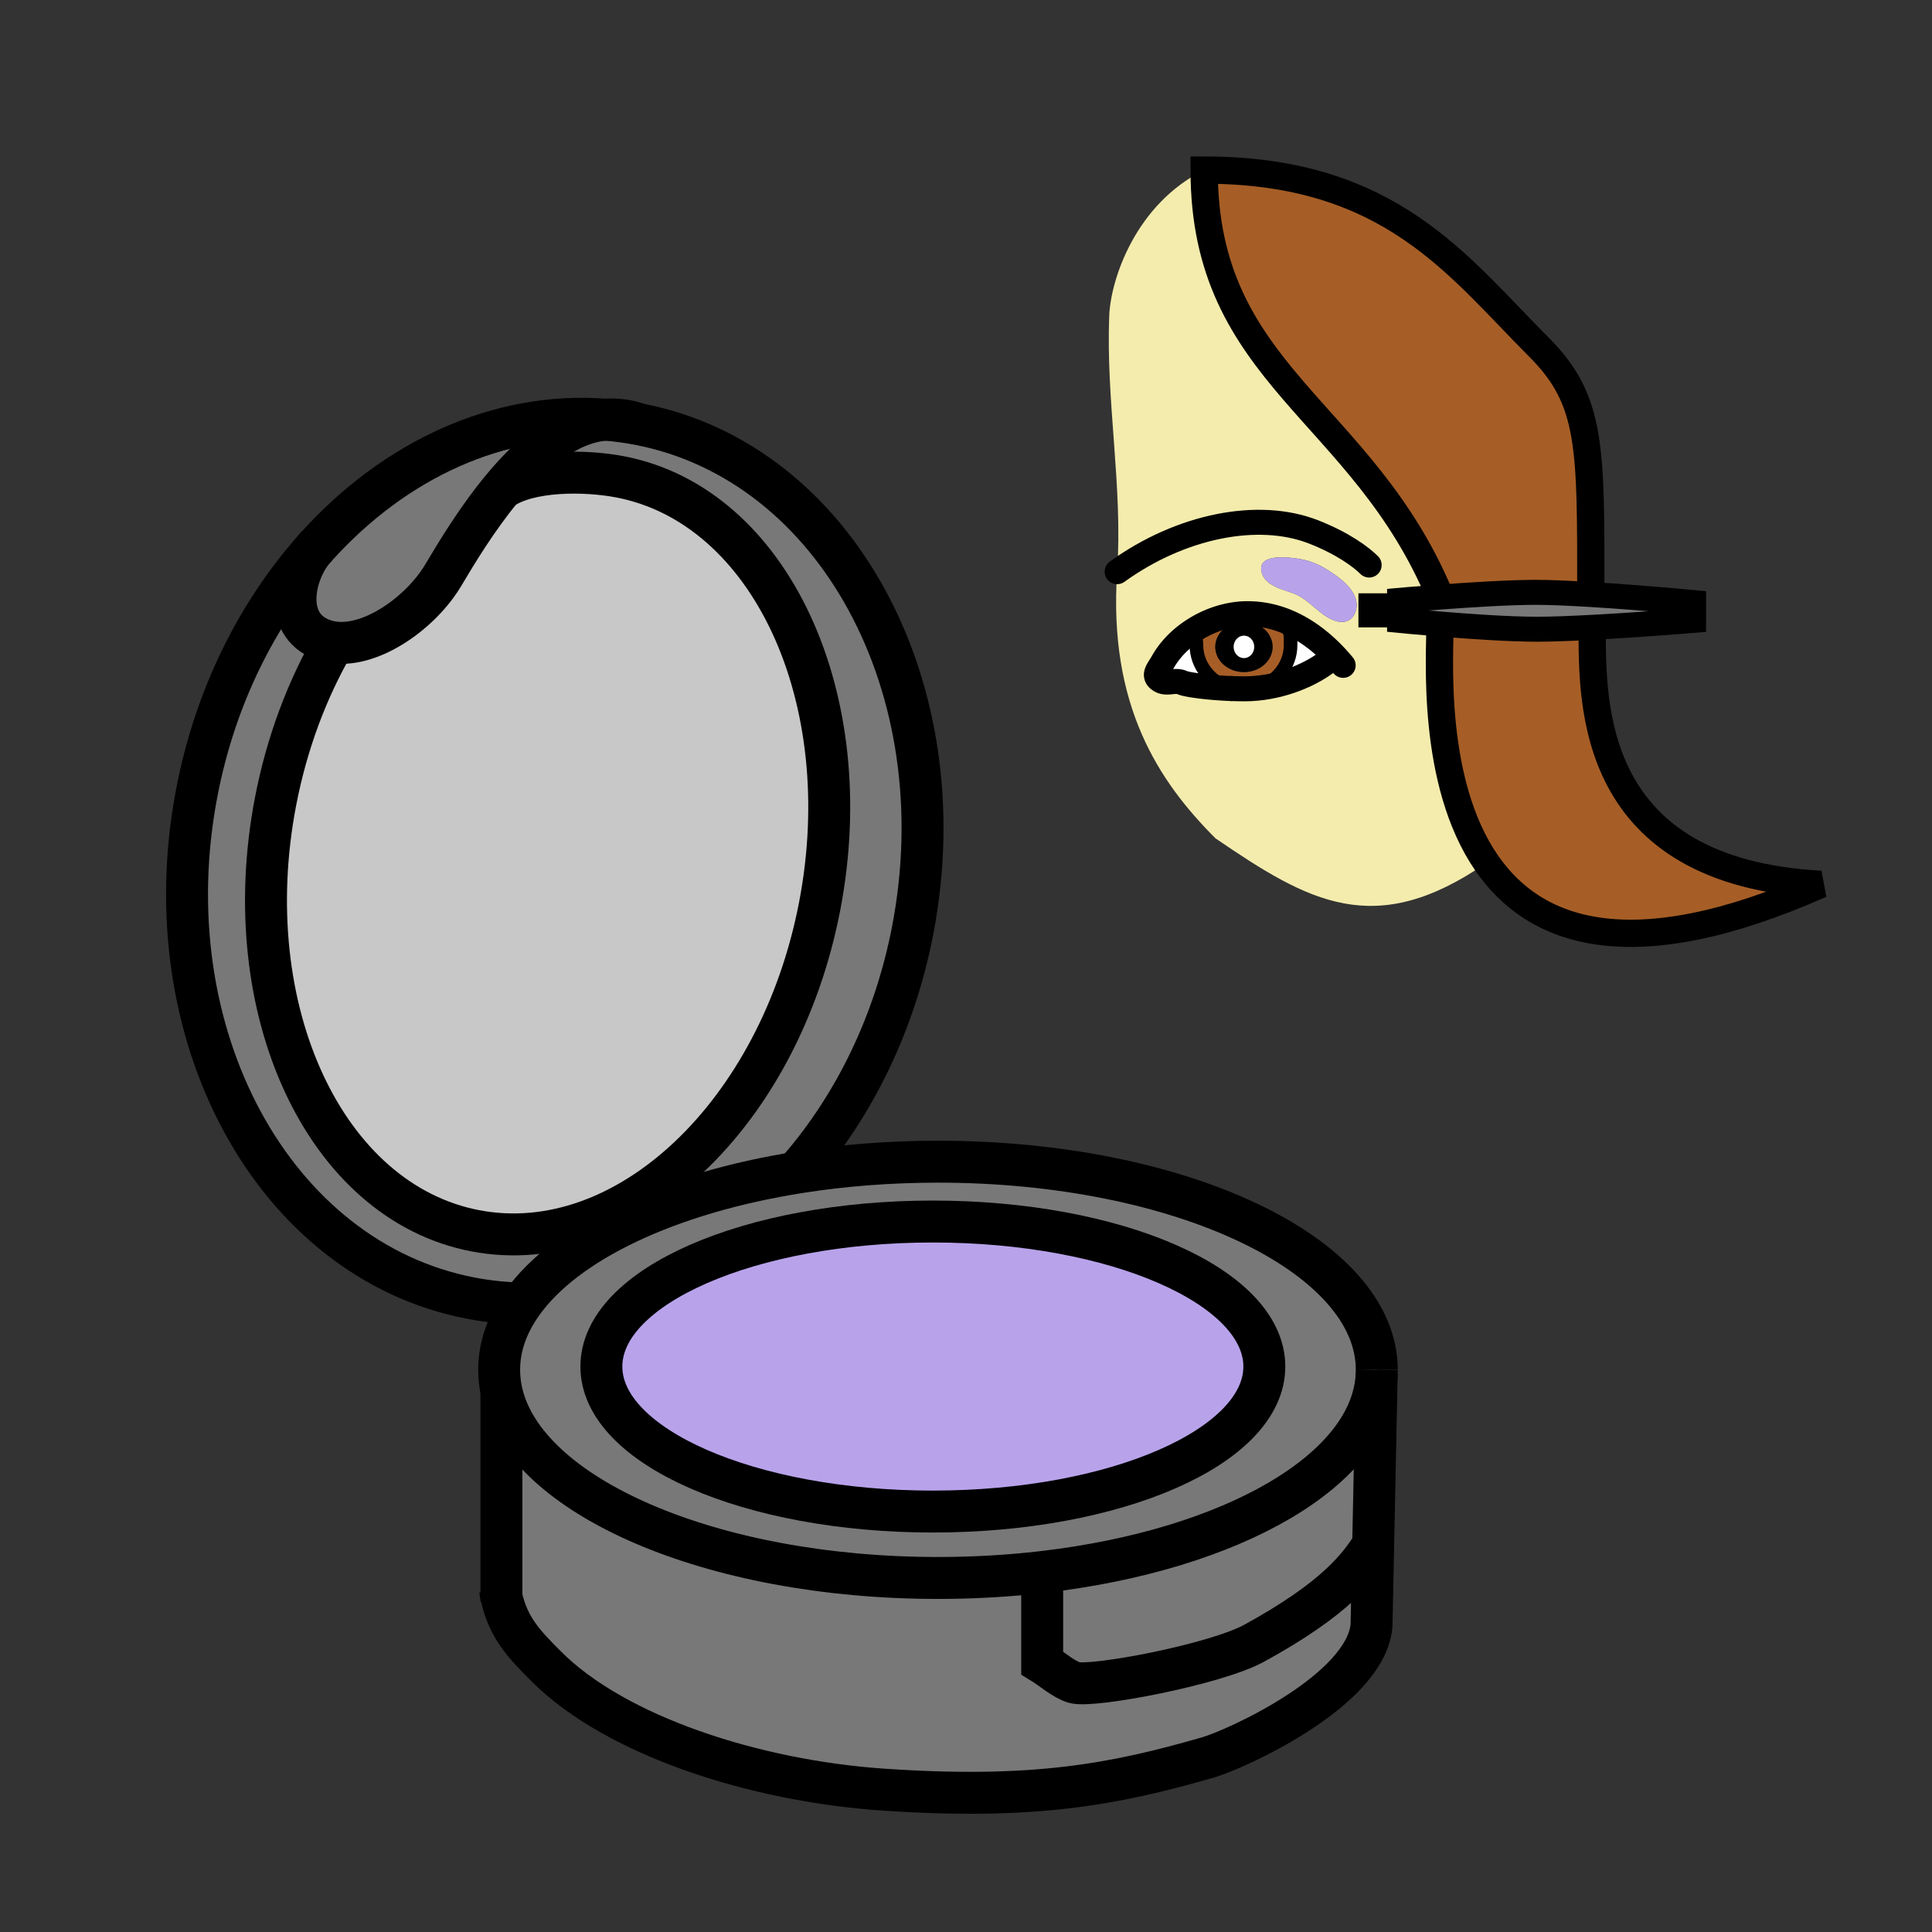 <?xml version="1.0"?><svg xmlns="http://www.w3.org/2000/svg" width="850.394" height="850.394" viewBox="0 0 850.394 850.394" overflow="visible"><rect x="0" y="0" width="850.394" height="850.394" fill="#333333" stroke="none"/><path d="M700.83 276.13c-9.12.48-17.88.83-24.33.83-12.08 0-29.59-1.21-42.66-2.28-10.27-.84-17.8-1.58-17.8-1.58v-8.87s7.59-.67 17.84-1.43c13.08-.97 30.5-2.07 42.09-2.07 6.48 0 15.181.39 24.24.95 21.62 1.31 45.23 3.55 45.23 3.55v7.85s-23.27 1.91-44.61 3.05z" fill="#787878"></path><path d="M801.44 389.25c-83.921 37.19-126.07 21.14-147.131-9.47-24.56-35.68-20.47-91.12-20.47-105.1 13.07 1.07 30.58 2.28 42.66 2.28 6.45 0 15.21-.35 24.33-.83-.009 34.44-.999 107.62 100.611 113.12zM677.43 152.85c23.44 23.44 22.78 44.09 22.78 108.83-9.06-.56-17.76-.95-24.24-.95-11.59 0-29.01 1.1-42.09 2.07l-.04-.53c-34.26-82.19-103.82-96.96-103.82-187.41 82.01 0 111.64 42.22 147.41 77.99z" fill="#a65e26" class="aac-hair-fill"></path><path d="M491.73 251.63c2.539-37.74-4.99-74.75-3.49-112.63.649-16.27 11.76-49.28 41.779-64.14 0 90.45 69.561 105.22 103.82 187.41l.04.53c-10.25.76-17.84 1.43-17.84 1.43v8.87s7.53.74 17.8 1.58c0 13.98-4.09 69.42 20.47 105.1C605.12 413.79 576 397 535 369c-25.09-25.09-47.23-58.61-43.27-117.37zm95.7 36.96c-5.92-6.23-12.79-11.46-20.47-14.75-5.81-2.48-12.07-3.85-18.74-3.71-7.66.18-15.479 2.68-22.16 6.84-5.909 3.65-10.949 8.61-14.22 14.4-1.979 3.52-4.62 5.96-1.149 8.1 2.96 1.84 6.52-.46 9.689 1 1.8.84 10.93 2.2 21.53 2.6h.03c1.72.45 3.529.68 5.39.68 2.05 0 4.03-.28 5.9-.82 13.63-1.27 26.52-7.23 33.75-13.92l.45-.42zm1.58-15c5.95 1.27 9.101-4.33 7.86-9.47-1.49-6.15-8.94-11.17-14.04-14.18-3.46-2.05-7.51-3.44-11.5-4.03-4.01-.6-17.061-2.31-16.19 5.01.83 6.92 9.591 8.47 14.601 10.42 7.089 2.77 11.739 10.64 19.269 12.25z" fill="#f4ecad" class="aac-skin-fill"></path><path d="M229.73 573.75c19.27-27.22 64.77-48.73 122.26-57.78 19.13-3.01 39.6-4.64 60.87-4.64 106.67 0 193.15 41.02 193.15 91.61l-.029 1.5c-1.44 42.439-63.711 77.869-147.25 87.51-14.7 1.71-30.061 2.609-45.871 2.609-100 0-182.26-36.05-192.15-82.25-.66-3.079-1-6.21-1-9.369 0-10.21 3.52-20.02 10.02-29.19zm326.78 27.75c0-35.25-65.33-63.83-145.9-63.83-80.58 0-145.91 28.58-145.91 63.83s65.33 63.83 145.91 63.83c80.57 0 145.9-28.58 145.9-63.83z" fill="#787878"></path><path d="M605.98 604.44l-1.561 75.55c-6.18 9.399-15.74 23.229-52.34 43.279-17.14 9.4-71.47 19.681-79.28 17.311-4.729-1.43-9.78-6-14.069-8.62v-40.01c83.54-9.64 145.81-45.07 147.25-87.51z" fill="#787878"></path><path d="M604.42 679.99l-.729 35.63c-2.74 28.77-60.021 54.479-71.86 57.899-41.72 12.051-77.09 18.631-142.66 14.23-57.42-3.86-118.37-23.91-148.62-54.17-9.54-9.53-16.72-16.82-19.84-30.76V612.31c9.89 46.2 92.15 82.25 192.15 82.25 15.81 0 31.17-.899 45.871-2.609v40.01c4.289 2.62 9.34 7.19 14.069 8.62 7.811 2.37 62.141-7.91 79.28-17.311 36.599-20.05 46.159-33.88 52.339-43.28z" fill="#787878"></path><path d="M596.87 264.12c1.24 5.14-1.91 10.74-7.86 9.47-7.529-1.61-12.18-9.48-19.27-12.25-5.01-1.95-13.771-3.5-14.601-10.42-.87-7.32 12.181-5.61 16.19-5.01 3.99.59 8.04 1.98 11.5 4.03 5.101 3.01 12.551 8.03 14.041 14.18z" fill="#b8a3eb"></path><path d="M587.43 288.59l-.449.42c-7.23 6.69-20.12 12.65-33.75 13.92 8.569-2.42 14.829-9.99 14.829-18.96 0-4.1.381-5.16-1.84-8.32l.74-1.81c7.68 3.29 14.55 8.52 20.47 14.75z" fill="#fff"></path><path d="M566.22 275.65c2.221 3.16 1.84 4.22 1.84 8.32 0 8.97-6.26 16.54-14.829 18.96-1.761.17-3.54.26-5.32.26-2.021 0-4.021-.04-5.97-.12h-.03c-8.811-2.28-15.29-9.97-15.29-19.1 0-3.03-.82-2.76.46-5.31l-1.021-1.69c6.681-4.16 14.5-6.66 22.16-6.84 6.67-.14 12.931 1.23 18.74 3.71l-.74 1.81zm-6.07 9.07c0-6.13-5.65-11.1-12.62-11.1-6.98 0-12.61 4.97-12.61 11.1 0 6.14 5.63 11.1 12.61 11.1 6.97 0 12.62-4.96 12.62-11.1z" fill="#a65e26" class="aac-hair-fill"></path><path d="M547.53 273.62c6.97 0 12.62 4.97 12.62 11.1 0 6.14-5.65 11.1-12.62 11.1-6.98 0-12.61-4.96-12.61-11.1 0-6.13 5.63-11.1 12.61-11.1zm4.53 11.1c0-2.72-2.02-4.93-4.529-4.93-2.49 0-4.521 2.21-4.521 4.93 0 2.73 2.03 4.94 4.521 4.94 2.509 0 4.529-2.21 4.529-4.94z"></path><path d="M547.53 279.79c2.51 0 4.529 2.21 4.529 4.93 0 2.73-2.02 4.94-4.529 4.94-2.49 0-4.521-2.21-4.521-4.94.001-2.72 2.031-4.93 4.521-4.93zM526.62 283.97c0 9.13 6.479 16.82 15.29 19.1-10.601-.4-19.73-1.76-21.53-2.6-3.17-1.46-6.729.84-9.689-1-3.471-2.14-.83-4.58 1.149-8.1 3.271-5.79 8.311-10.75 14.22-14.4l1.021 1.69c-1.281 2.55-.461 2.28-.461 5.31z" fill="#fff"></path><path d="M410.61 537.67c80.57 0 145.9 28.58 145.9 63.83s-65.33 63.83-145.9 63.83c-80.58 0-145.91-28.58-145.91-63.83s65.33-63.83 145.91-63.83z" fill="#b8a3eb"></path><path d="M281.19 186.72c87.02 16.73 140.98 116.42 120.56 222.63-7.93 41.209-25.89 77.35-49.98 105.169l.22 1.45C294.5 525.02 249 546.53 229.73 573.75c-7.48-.15-15-.92-22.53-2.36-87.01-16.76-140.99-116.42-120.55-222.65 8.04-41.78 26.39-78.35 51-106.32-9.04 11.35-13.14 34.07 5.89 39.64 1.16.34 2.36.59 3.58.73-11.84 20.38-20.84 44.08-25.83 69.99-17.62 91.63 21.7 176.22 87.84 188.951 66.14 12.71 134.04-51.25 151.66-142.891 17.62-91.63-21.69-176.23-87.83-188.95-15.76-3.03-39.98-3-52.01 5.22l-.01-.01c12.86-15.54 28.51-29.01 45.51-30.37 4.91.38 9.82 1.04 14.74 1.99z" fill="#787878"></path><path d="M272.96 209.89c66.14 12.72 105.45 97.32 87.83 188.95-17.62 91.64-85.52 155.6-151.66 142.89-66.14-12.73-105.46-97.32-87.84-188.95 4.99-25.91 13.99-49.61 25.83-69.99 16.89 2.1 38.38-13.42 48.02-29.68 5.97-10.06 14.87-24.79 25.8-38.01l.01.01c12.03-8.22 36.25-8.25 52.01-5.22z" fill="#c8c8c8"></path><path d="M139.59 240.24c34.2-37.78 79.99-59.2 126.86-55.51-17 1.36-32.65 14.83-45.51 30.37-10.93 13.22-19.83 27.95-25.8 38.01-9.64 16.26-31.13 31.78-48.02 29.68-1.22-.14-2.42-.39-3.58-.73-19.03-5.57-14.93-28.29-5.89-39.64.03-.04.06-.08.1-.12.6-.69 1.21-1.38 1.84-2.06z" fill="#787878"></path><g fill="none" stroke="#000"><path d="M556.51 601.5c0 35.25-65.33 63.83-145.9 63.83-80.58 0-145.91-28.58-145.91-63.83s65.33-63.83 145.91-63.83c80.57 0 145.9 28.58 145.9 63.83z" stroke-width="18.458"></path><path d="M605.98 604.44c-1.44 42.439-63.711 77.869-147.25 87.51-14.7 1.71-30.061 2.609-45.871 2.609-100 0-182.26-36.05-192.15-82.25-.66-3.079-1-6.21-1-9.369 0-10.21 3.52-20.021 10.02-29.19 19.27-27.22 64.77-48.73 122.26-57.78 19.13-3.01 39.6-4.64 60.87-4.64 106.67 0 193.15 41.02 193.15 91.61" stroke-width="18.458"></path><path d="M220.71 702.82c3.12 13.939 10.3 21.229 19.84 30.76 30.25 30.26 91.2 50.31 148.62 54.17 65.57 4.4 100.94-2.18 142.66-14.23 11.84-3.42 69.12-29.13 71.86-57.899l.729-35.63 1.561-75.55.029-1.5M220.71 702.82v.97l-.61-4.1c.18 1.08.39 2.12.61 3.13zM220.71 612.31v90.51" stroke-width="18.458"></path><path d="M458.73 691.95v40.01c4.289 2.62 9.34 7.19 14.069 8.62 7.811 2.37 62.141-7.91 79.28-17.311 36.6-20.05 46.16-33.88 52.34-43.279M220.95 215.11c12.03-8.22 36.25-8.25 52.01-5.22 66.14 12.72 105.45 97.32 87.83 188.95-17.62 91.64-85.52 155.6-151.66 142.89-66.14-12.73-105.46-97.32-87.84-188.95 4.99-25.91 13.99-49.61 25.83-69.99" stroke-width="18.458"></path><path d="M137.75 242.3c.6-.69 1.21-1.38 1.84-2.06 34.2-37.78 79.99-59.2 126.86-55.51 4.91.38 9.82 1.04 14.74 1.99 87.02 16.73 140.98 116.42 120.56 222.63-7.93 41.209-25.89 77.35-49.98 105.169M232.4 573.78c-.89 0-1.78-.011-2.67-.03-7.48-.15-15-.92-22.53-2.36-87.01-16.76-140.99-116.42-120.55-222.65 8.04-41.78 26.39-78.35 51-106.32" stroke-width="18.458"></path><path d="M281.19 186.72c-5-1.79-9.92-2.37-14.74-1.99-17 1.36-32.65 14.83-45.51 30.37-10.93 13.22-19.83 27.95-25.8 38.01-9.64 16.26-31.13 31.78-48.02 29.68-1.22-.14-2.42-.39-3.58-.73-19.03-5.57-14.93-28.29-5.89-39.64.03-.04.06-.08.1-.12.59-.74 1.21-1.43 1.84-2.06" stroke-width="18.458"></path><path d="M491.73 251.63c27.949-20.17 62.06-27.03 86.439-17.51 13.07 5.11 21.04 11.16 24.48 14.59M541.94 303.07c1.949.08 3.949.12 5.97.12 1.78 0 3.56-.09 5.32-.26 13.63-1.27 26.52-7.23 33.75-13.92" stroke-width="11" stroke-linecap="round" stroke-linejoin="round"></path><path d="M591.21 292.86a84.852 84.852 0 0 0-3.78-4.27c-5.92-6.23-12.79-11.46-20.47-14.75-5.81-2.48-12.07-3.85-18.74-3.71-7.66.18-15.479 2.68-22.16 6.84-5.909 3.65-10.949 8.61-14.22 14.4-1.979 3.52-4.62 5.96-1.149 8.1 2.96 1.84 6.52-.46 9.689 1 1.8.84 10.93 2.2 21.53 2.6" stroke-width="11" stroke-linecap="round" stroke-linejoin="round"></path><path d="M527.08 278.66c-1.28 2.55-.46 2.28-.46 5.31 0 9.13 6.479 16.82 15.29 19.1h.03c1.72.45 3.529.68 5.39.68 2.05 0 4.03-.28 5.9-.82 8.569-2.42 14.829-9.99 14.829-18.96 0-4.1.381-5.16-1.84-8.32" stroke-width="6" stroke-linecap="round" stroke-linejoin="round"></path><path d="M633.84 274.68c-10.27-.84-17.8-1.58-17.8-1.58v-8.87s7.59-.67 17.84-1.43c13.08-.97 30.5-2.07 42.09-2.07 6.48 0 15.181.39 24.24.95 21.62 1.31 45.23 3.55 45.23 3.55v7.85s-23.271 1.91-44.61 3.05c-9.12.48-17.88.83-24.33.83-12.08 0-29.59-1.21-42.66-2.28z" stroke-width="11"></path><path stroke-width="15" d="M612.57 268.65h-14.64"></path><path d="M633.84 262.27c-34.26-82.19-103.82-96.96-103.82-187.41 82.011 0 111.641 42.22 147.41 77.99 23.44 23.44 22.78 44.09 22.78 108.83M700.83 275.79v.34c-.01 34.44-1 107.62 100.61 113.12-83.921 37.19-126.07 21.14-147.131-9.47-24.56-35.68-20.47-91.12-20.47-105.1" stroke-width="12"></path></g><path fill="none" d="M0 0h850.394v850.394H0z"></path></svg>